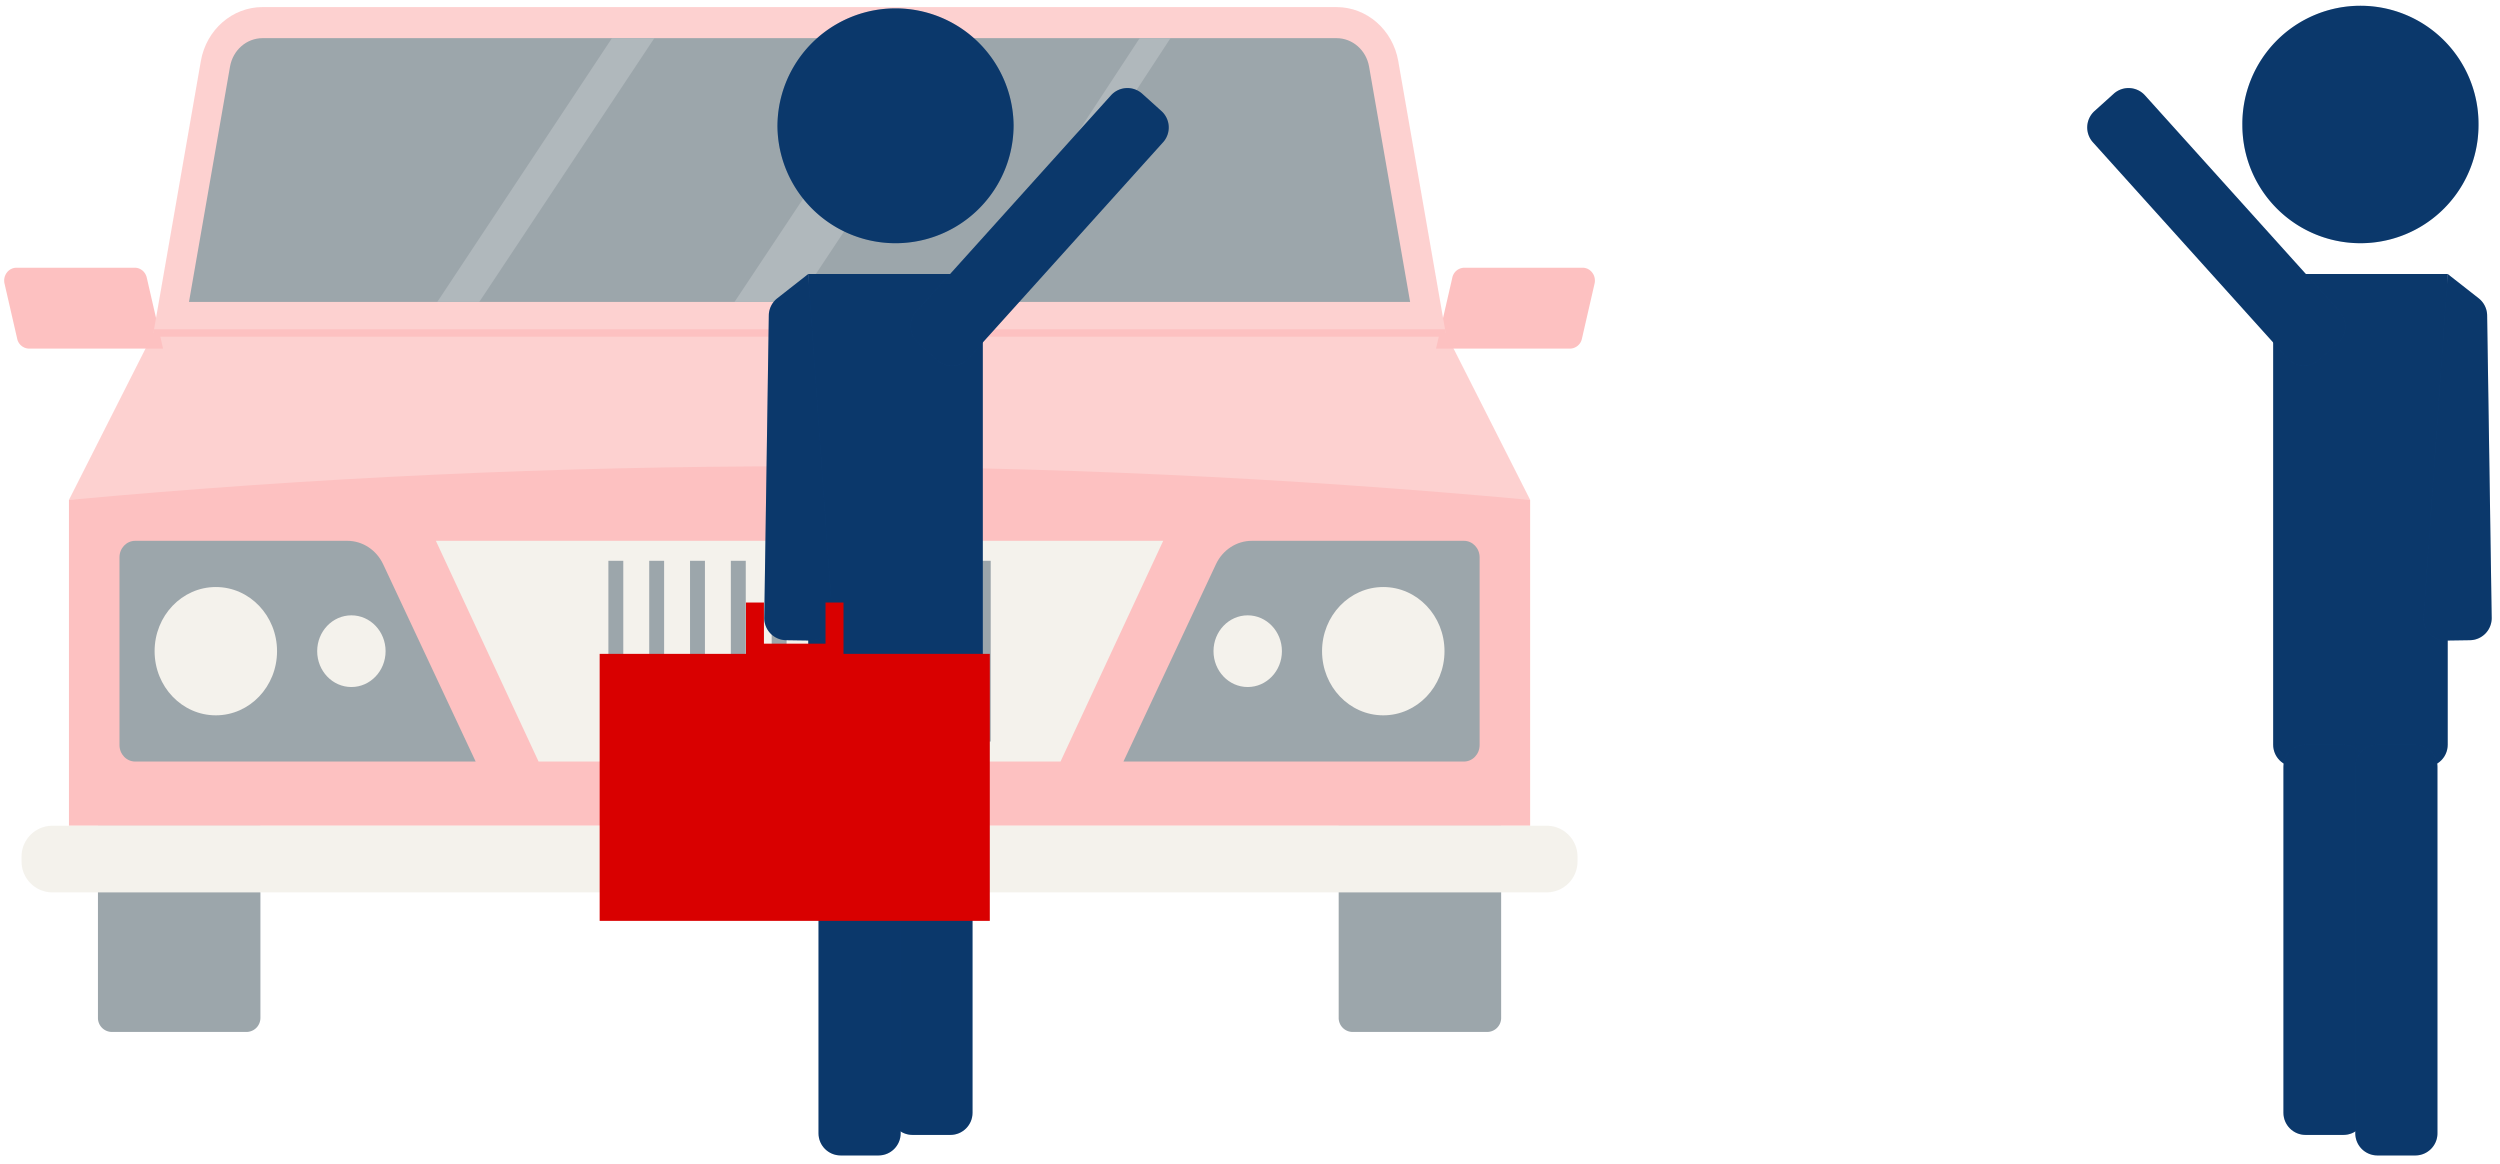 <svg width="174" height="81" fill="none" xmlns="http://www.w3.org/2000/svg">
  <g style="mix-blend-mode:luminosity" opacity=".5">
    <path d="M100.62 23.177H10.677L4.798 34.794H106.5l-5.879-11.617Z" fill="#FCA3A2" />
    <path d="M11.35 24.264H2.027a.863.863 0 0 1-.831-.686l-.881-3.839c-.13-.563.278-1.105.83-1.105h8.239c.395 0 .738.284.83.686l1.136 4.944ZM99.947 24.264h9.323a.863.863 0 0 0 .831-.686l.881-3.839c.129-.563-.278-1.105-.831-1.105h-8.238a.863.863 0 0 0-.831.686l-1.135 4.944Z" fill="#FB8483" />
    <path d="M17.15 71.824H7.793a.975.975 0 0 1-.976-.976V57.471h11.308v13.377a.975.975 0 0 1-.975.976ZM94.147 71.824h9.357a.976.976 0 0 0 .976-.976V57.471H93.172v13.377c0 .54.437.976.975.976Z" fill="#3A4D57" />
    <path d="M106.499 57.47H4.799V34.795c33.9-3.122 67.8-3.122 101.699 0V57.47h.001Z" fill="#FB8483" />
    <path d="M73.813 53.004H37.484L30.336 37.64H80.96l-7.147 15.363ZM107.644 62.11H3.654A2.153 2.153 0 0 1 1.5 59.958v-.335c0-1.189.964-2.152 2.153-2.152h103.991c1.189 0 2.152.963 2.152 2.152v.335a2.152 2.152 0 0 1-2.152 2.152Z" fill="#E9E5D9" />
    <path d="M93.02.492H18.277c-2.11 0-3.919 1.58-4.298 3.756l-3.302 18.929h89.943l-3.302-18.93C96.938 2.073 95.13.493 93.02.493Z" fill="#FCA3A2" />
    <path d="m13.153 21.014 2.856-16.378c.2-1.148 1.154-1.981 2.268-1.981H93.02c1.114 0 2.067.833 2.268 1.981l2.856 16.378H13.153ZM33.106 53.004H9.41c-.604 0-1.094-.514-1.094-1.147v-13.07c0-.633.49-1.146 1.094-1.146h14.761c1.06 0 2.028.632 2.496 1.629l6.439 13.733Z" fill="#3A4D57" />
    <path d="M15.021 49.787c2.354 0 4.261-1.999 4.261-4.465 0-2.466-1.907-4.465-4.26-4.465-2.354 0-4.262 2-4.262 4.465 0 2.466 1.908 4.465 4.261 4.465ZM24.456 47.817c1.316 0 2.381-1.117 2.381-2.495 0-1.378-1.066-2.495-2.38-2.495-1.315 0-2.381 1.117-2.381 2.495 0 1.378 1.066 2.495 2.38 2.495Z" fill="#E9E5D9" />
    <path d="M78.192 53.004h23.695c.604 0 1.094-.514 1.094-1.147v-13.07c0-.633-.49-1.146-1.094-1.146H87.126c-1.06 0-2.028.632-2.496 1.629l-6.438 13.733Z" fill="#3A4D57" />
    <path d="M96.276 49.787c2.353 0 4.261-1.999 4.261-4.465 0-2.466-1.908-4.465-4.261-4.465-2.354 0-4.261 2-4.261 4.465 0 2.466 1.907 4.465 4.26 4.465ZM86.84 47.817c1.316 0 2.382-1.117 2.382-2.495 0-1.378-1.066-2.495-2.381-2.495-1.315 0-2.381 1.117-2.381 2.495 0 1.378 1.066 2.495 2.38 2.495Z" fill="#E9E5D9" />
    <path d="M43.38 39.032h-1.037v12.581h1.037v-12.58ZM46.222 39.032h-1.037v12.581h1.037v-12.58ZM49.064 39.032h-1.038v12.581h1.038v-12.58ZM51.905 39.032h-1.038v12.581h1.038v-12.58ZM54.747 39.032h-1.038v12.581h1.038v-12.58ZM57.588 39.032H56.55v12.581h1.038v-12.58ZM60.43 39.032h-1.038v12.581h1.037v-12.58ZM63.27 39.032h-1.037v12.581h1.038v-12.58ZM66.112 39.032h-1.037v12.581h1.037v-12.58ZM68.954 39.032h-1.038v12.581h1.038v-12.58Z" fill="#3A4D57" />
    <path d="M100.62 22.918H10.677v.518h89.943v-.518Z" fill="#FB8483" />
    <path d="M67.672 2.655h-4.347L51.122 21.014h4.373l12.177-18.36ZM81.468 2.655H79.32L67.271 21.014h2.182l12.015-18.36ZM30.435 21.014h2.924l12.184-18.36h-2.95l-12.158 18.36Z" fill="#617179" />
  </g>
  <path d="M172.504 8.71a8.217 8.217 0 1 1-16.435 0 8.218 8.218 0 1 1 16.435 0Z" fill="#0E4686" />
  <path d="M172.504 8.71a8.217 8.217 0 1 1-16.435 0 8.218 8.218 0 1 1 16.435 0Z" fill="#000" fill-opacity=".2" />
  <path d="M158.213 20.61c0-.85.689-1.538 1.539-1.538h10.608v32.76c0 .85-.689 1.54-1.539 1.54h-9.069c-.85 0-1.539-.69-1.539-1.54V20.611Z" fill="#0E4686" />
  <path d="M158.213 20.61c0-.85.689-1.538 1.539-1.538h10.608v32.76c0 .85-.689 1.54-1.539 1.54h-9.069c-.85 0-1.539-.69-1.539-1.54V20.611Z" fill="#000" fill-opacity=".2" />
  <path d="M158.927 53.374c0-.85.689-1.539 1.539-1.539h2.639c.85 0 1.539.69 1.539 1.54V77.45c0 .85-.689 1.54-1.539 1.54h-2.639c-.85 0-1.539-.69-1.539-1.54V53.374Z" fill="#0E4686" />
  <path d="M158.927 53.374c0-.85.689-1.539 1.539-1.539h2.639c.85 0 1.539.69 1.539 1.54V77.45c0 .85-.689 1.54-1.539 1.54h-2.639c-.85 0-1.539-.69-1.539-1.54V53.374Z" fill="#000" fill-opacity=".2" />
  <path d="M163.929 53.374c0-.85.689-1.539 1.539-1.539h2.639c.85 0 1.539.69 1.539 1.54v25.504c0 .85-.689 1.54-1.539 1.54h-2.639a1.54 1.54 0 0 1-1.539-1.54V53.374Z" fill="#0E4686" />
  <path d="M163.929 53.374c0-.85.689-1.539 1.539-1.539h2.639c.85 0 1.539.69 1.539 1.54v25.504c0 .85-.689 1.54-1.539 1.54h-2.639a1.54 1.54 0 0 1-1.539-1.54V53.374Z" fill="#000" fill-opacity=".2" />
  <path d="M145.666 9.902a1.54 1.54 0 0 1 .113-2.173l1.337-1.205a1.54 1.54 0 0 1 2.174.114l13.548 15.043a1.539 1.539 0 0 1-.114 2.174l-1.337 1.204a1.54 1.54 0 0 1-2.174-.114L145.666 9.902Z" fill="#0E4686" />
  <path d="M145.666 9.902a1.54 1.54 0 0 1 .113-2.173l1.337-1.205a1.54 1.54 0 0 1 2.174.114l13.548 15.043a1.539 1.539 0 0 1-.114 2.174l-1.337 1.204a1.54 1.54 0 0 1-2.174-.114L145.666 9.902Z" fill="#000" fill-opacity=".2" />
  <path d="m170.36 19.072 2.156 1.69c.365.287.582.723.589 1.188l.317 21.046a1.54 1.54 0 0 1-1.516 1.562l-1.662.025a1.54 1.54 0 0 1-1.559-1.646l1.675-23.865Z" fill="#0E4686" />
  <path d="m170.36 19.072 2.156 1.69c.365.287.582.723.589 1.188l.317 21.046a1.54 1.54 0 0 1-1.516 1.562l-1.662.025a1.54 1.54 0 0 1-1.559-1.646l1.675-23.865Z" fill="#000" fill-opacity=".2" />
  <path d="M54.11 8.71a8.218 8.218 0 1 0 16.436 0 8.218 8.218 0 0 0-16.435 0Z" fill="#0E4686" />
  <path d="M54.11 8.71a8.218 8.218 0 1 0 16.436 0 8.218 8.218 0 0 0-16.435 0Z" fill="#000" fill-opacity=".2" />
  <path d="M68.402 20.61c0-.85-.689-1.538-1.539-1.538H56.254v32.76c0 .85.69 1.54 1.54 1.54h9.069c.85 0 1.54-.69 1.54-1.54V20.611Z" fill="#0E4686" />
  <path d="M68.402 20.61c0-.85-.689-1.538-1.539-1.538H56.254v32.76c0 .85.69 1.54 1.54 1.54h9.069c.85 0 1.54-.69 1.54-1.54V20.611Z" fill="#000" fill-opacity=".2" />
  <path d="M67.688 53.374c0-.85-.69-1.539-1.54-1.539H63.51c-.85 0-1.54.69-1.54 1.54V77.45c0 .85.69 1.54 1.54 1.54h2.638c.85 0 1.54-.69 1.54-1.54V53.374Z" fill="#0E4686" />
  <path d="M67.688 53.374c0-.85-.69-1.539-1.54-1.539H63.51c-.85 0-1.54.69-1.54 1.54V77.45c0 .85.69 1.54 1.54 1.54h2.638c.85 0 1.54-.69 1.54-1.54V53.374Z" fill="#000" fill-opacity=".2" />
  <path d="M62.685 53.374c0-.85-.689-1.539-1.539-1.539h-2.638c-.85 0-1.54.69-1.54 1.54v25.504c0 .85.69 1.54 1.54 1.54h2.638c.85 0 1.54-.69 1.54-1.54V53.374Z" fill="#0E4686" />
  <path d="M62.685 53.374c0-.85-.689-1.539-1.539-1.539h-2.638c-.85 0-1.54.69-1.54 1.54v25.504c0 .85.69 1.54 1.54 1.54h2.638c.85 0 1.54-.69 1.54-1.54V53.374Z" fill="#000" fill-opacity=".2" />
  <path d="M80.95 9.902a1.54 1.54 0 0 0-.115-2.173l-1.337-1.205a1.54 1.54 0 0 0-2.174.114L63.778 21.681a1.54 1.54 0 0 0 .114 2.174l1.337 1.204a1.539 1.539 0 0 0 2.174-.114L80.948 9.902Z" fill="#0E4686" />
  <path d="M80.95 9.902a1.54 1.54 0 0 0-.115-2.173l-1.337-1.205a1.54 1.54 0 0 0-2.174.114L63.778 21.681a1.54 1.54 0 0 0 .114 2.174l1.337 1.204a1.539 1.539 0 0 0 2.174-.114L80.948 9.902Z" fill="#000" fill-opacity=".2" />
  <path d="m56.254 19.072-2.155 1.69a1.539 1.539 0 0 0-.59 1.188l-.316 21.046a1.54 1.54 0 0 0 1.516 1.562l1.662.025a1.54 1.54 0 0 0 1.558-1.646l-1.675-23.865Z" fill="#0E4686" />
  <path d="m56.254 19.072-2.155 1.69a1.539 1.539 0 0 0-.59 1.188l-.316 21.046a1.54 1.54 0 0 0 1.516 1.562l1.662.025a1.54 1.54 0 0 0 1.558-1.646l-1.675-23.865Z" fill="#000" fill-opacity=".2" />
  <path fill-rule="evenodd" clip-rule="evenodd" d="M48.525 45.511h-6.789v18.58H68.89V45.51H58.708v-3.573h-6.789v3.573h-3.394Zm8.932-3.573H53.17v2.859h4.287v-2.859Z" fill="#D90000" />
</svg>